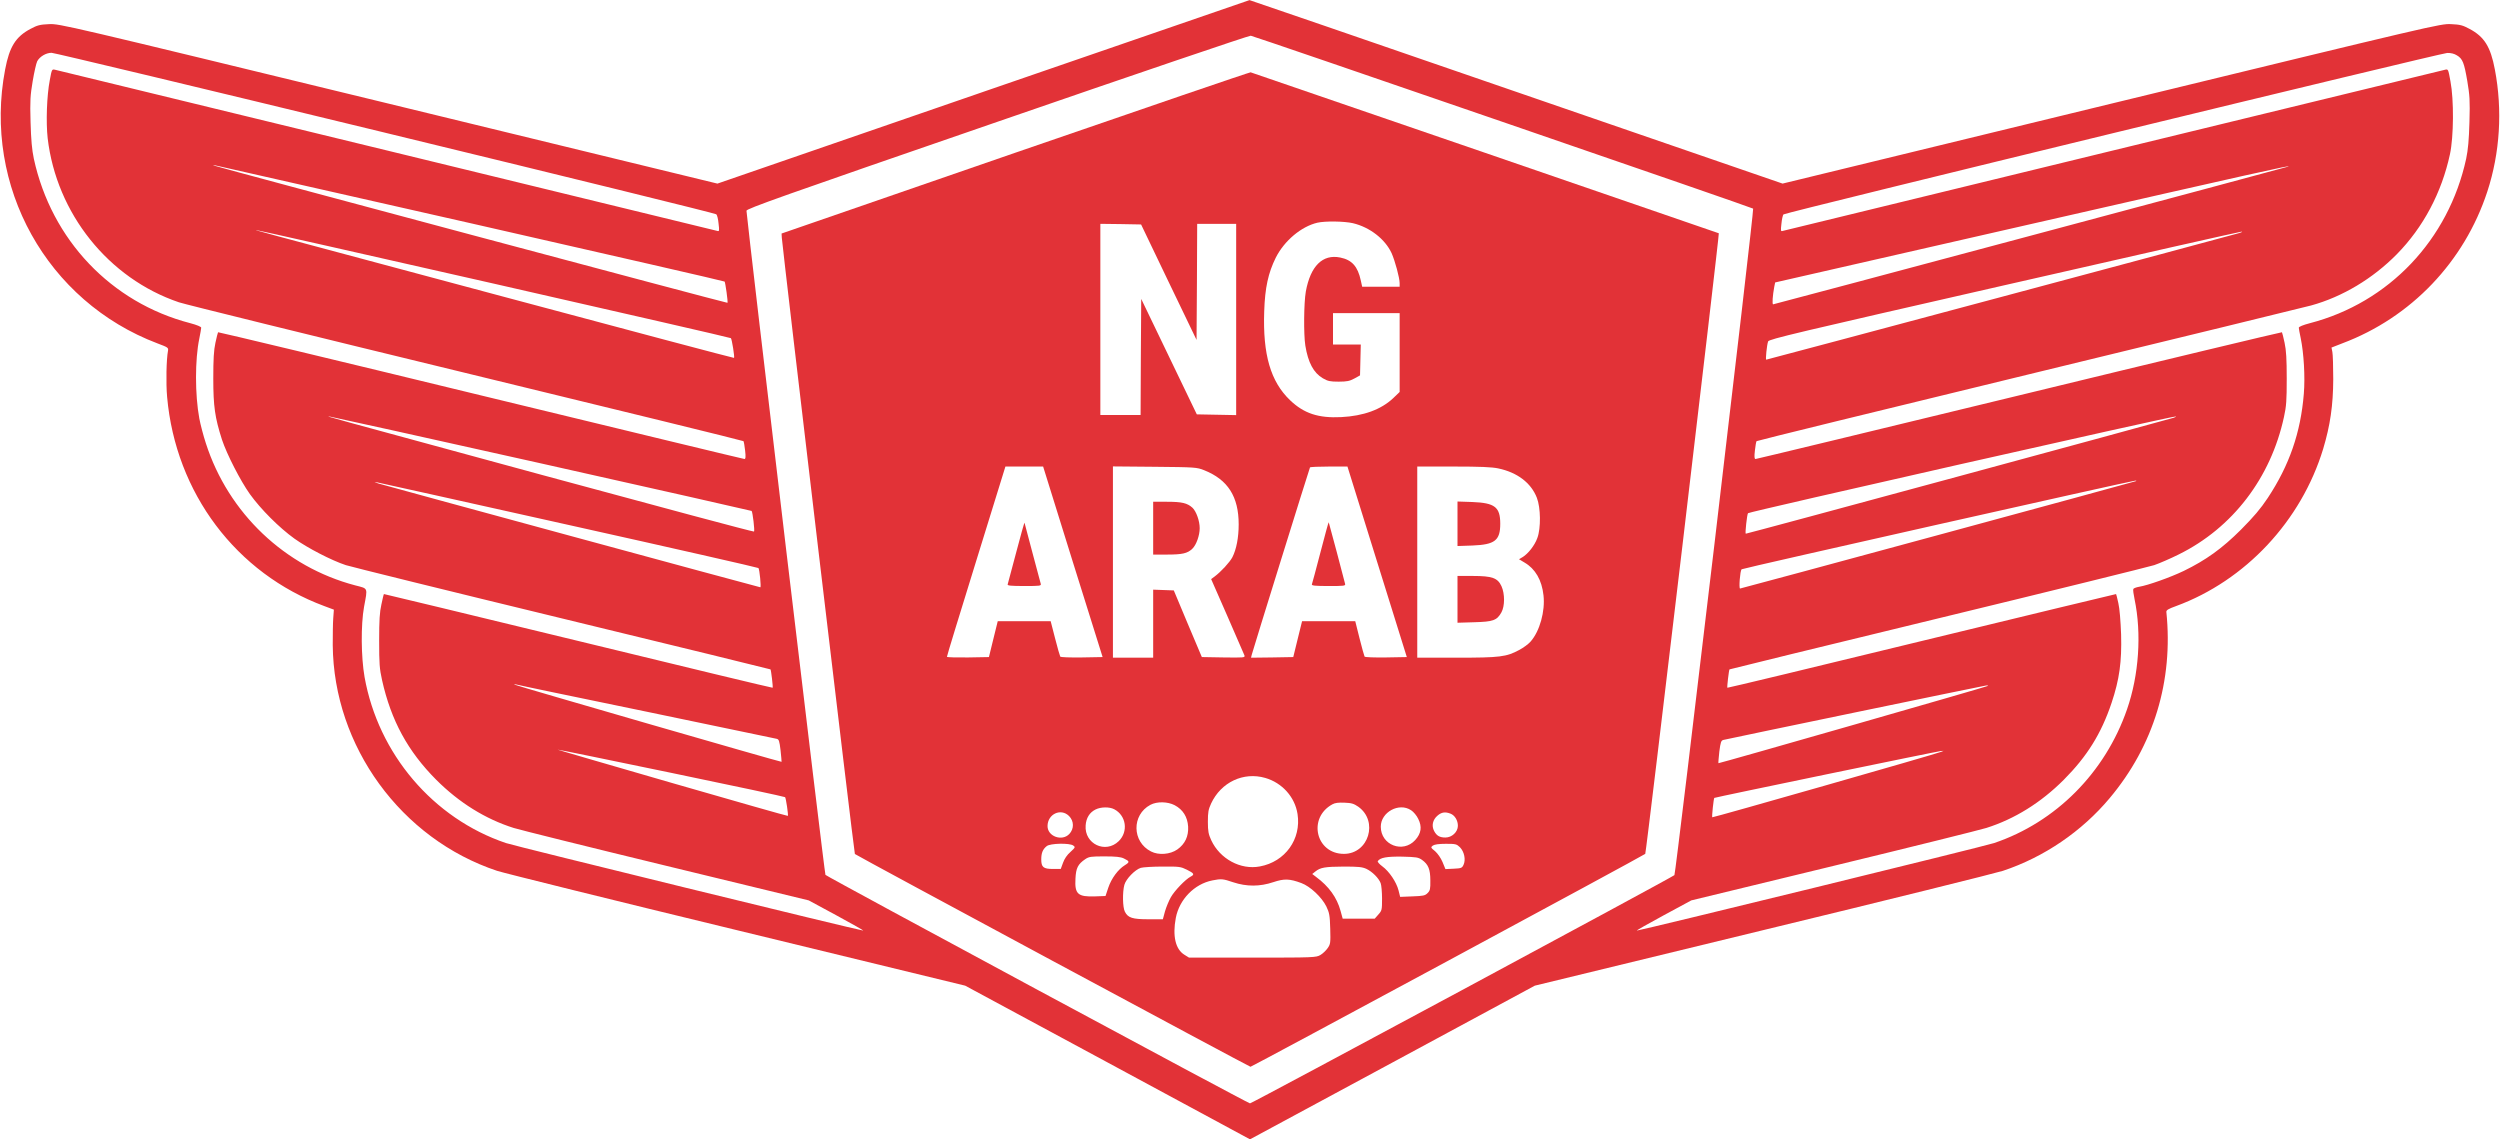 <?xml version="1.0" standalone="no"?>
<!DOCTYPE svg PUBLIC "-//W3C//DTD SVG 20010904//EN"
 "http://www.w3.org/TR/2001/REC-SVG-20010904/DTD/svg10.dtd">
<svg version="1.0" xmlns="http://www.w3.org/2000/svg"
 width="1988pt" height="906pt" viewBox="0 0 1988 906"
 preserveAspectRatio="xMidYMid meet">
<g transform="translate(0,906) scale(0.1,-0.1)"
fill="#e23237" stroke="none">
<path d="M7820 8330 l-2115 -730 -2615 636 c-2580 627 -2616 636 -2700 632
-73 -3 -94 -9 -148 -38 -117 -62 -167 -142 -201 -322 -178 -930 332 -1846
1212 -2179 83 -31 87 -34 83 -58 -13 -67 -17 -258 -7 -368 68 -763 549 -1403
1251 -1663 l75 -28 -5 -68 c-3 -38 -4 -134 -4 -214 7 -804 543 -1541 1307
-1795 56 -18 917 -232 1912 -473 l1810 -440 1133 -611 1132 -611 1133 611
1132 611 1810 440 c996 241 1856 455 1912 473 328 109 628 314 849 578 351
418 507 934 451 1480 -2 15 15 25 76 47 553 203 997 678 1171 1251 56 187 79
345 80 554 0 99 -3 196 -7 216 l-7 35 87 34 c547 206 969 648 1152 1206 101
309 122 647 60 972 -34 180 -84 260 -201 322 -54 29 -75 35 -148 38 -84 4
-120 -5 -2700 -632 l-2615 -636 -2119 730 c-1166 402 -2119 730 -2120 729 -1
0 -953 -328 -2116 -729z m4131 -240 c1091 -375 1987 -685 1990 -689 9 -9 -615
-5289 -626 -5300 -20 -19 -3360 -1815 -3375 -1815 -17 0 -3358 1799 -3376
1817 -8 9 -614 5110 -628 5281 -1 16 272 113 1994 707 1097 379 2004 687 2016
685 11 -1 913 -310 2005 -686z m-8886 -86 c1441 -350 2625 -641 2631 -648 7
-6 15 -40 18 -74 7 -59 6 -63 -11 -58 -10 3 -1193 291 -2628 640 -1436 349
-2622 637 -2636 641 -26 6 -27 6 -43 -82 -24 -123 -31 -336 -17 -462 70 -598
483 -1115 1044 -1305 43 -15 1069 -268 2280 -562 1211 -294 2205 -538 2209
-542 3 -4 9 -37 13 -74 6 -51 4 -68 -5 -68 -7 0 -950 228 -2096 506 -1147 279
-2087 504 -2090 502 -2 -3 -12 -41 -21 -84 -13 -59 -17 -131 -17 -284 0 -221
13 -311 69 -486 39 -117 146 -326 222 -433 87 -121 233 -267 354 -354 105 -75
294 -173 409 -211 41 -13 817 -205 1724 -425 907 -220 1651 -402 1653 -404 5
-6 21 -141 17 -146 -2 -2 -697 165 -1546 372 -849 206 -1544 374 -1545 373 -2
-1 -11 -38 -20 -82 -14 -62 -18 -125 -18 -289 0 -183 3 -223 23 -313 72 -322
205 -566 431 -793 182 -182 391 -312 616 -383 44 -14 590 -150 1213 -301
l1133 -275 222 -120 c122 -66 217 -120 211 -120 -26 0 -2772 672 -2841 696
-579 196 -1015 709 -1124 1320 -28 160 -30 415 -4 559 29 156 34 143 -70 170
-559 147 -1009 574 -1188 1130 -20 61 -43 149 -52 197 -35 189 -35 470 0 636
8 40 15 79 15 86 0 8 -35 22 -87 36 -629 163 -1104 663 -1244 1308 -15 72 -22
148 -26 292 -5 171 -2 211 17 325 12 71 28 142 36 158 20 37 70 67 114 67 19
0 1214 -286 2655 -636z m16472 616 c46 -27 58 -59 83 -205 19 -114 22 -154 17
-325 -4 -144 -11 -220 -26 -292 -140 -645 -615 -1145 -1243 -1308 -53 -14 -88
-28 -88 -36 0 -7 7 -44 15 -82 25 -120 36 -310 25 -443 -25 -309 -115 -569
-287 -829 -57 -86 -111 -149 -212 -251 -151 -151 -281 -244 -456 -329 -106
-51 -286 -115 -355 -126 -23 -4 -44 -12 -46 -18 -3 -7 2 -43 10 -81 57 -273
35 -603 -60 -876 -174 -503 -566 -897 -1057 -1063 -69 -24 -2815 -696 -2841
-696 -6 0 89 54 211 120 l222 120 1133 275 c623 151 1169 287 1213 301 225 71
434 201 616 383 186 187 298 367 380 611 63 188 82 329 76 545 -4 108 -12 208
-22 249 -8 39 -17 71 -18 72 -1 1 -696 -167 -1545 -373 -849 -207 -1544 -374
-1546 -372 -4 5 12 140 17 146 2 2 746 184 1653 404 907 220 1683 412 1724
425 41 14 129 52 195 85 428 211 732 608 837 1093 19 86 22 131 22 306 0 153
-4 225 -17 284 -9 43 -19 81 -21 84 -3 2 -943 -223 -2090 -502 -1146 -278
-2089 -506 -2096 -506 -9 0 -11 17 -5 68 4 37 10 70 13 74 4 4 981 244 2172
533 1191 289 2198 535 2238 546 250 69 491 214 682 408 210 214 356 489 422
795 30 139 32 433 4 579 -18 99 -18 99 -45 92 -14 -4 -1200 -292 -2636 -641
-1435 -349 -2618 -637 -2628 -640 -17 -5 -18 -1 -11 58 3 34 11 68 16 73 13
15 5225 1282 5278 1284 29 1 57 -6 77 -19z m-15795 -1335 c1107 -252 2016
-460 2020 -464 6 -6 28 -163 23 -169 -3 -4 -4037 1074 -4075 1089 -20 7 -21 8
-3 5 12 -2 928 -210 2035 -461z m14453 450 c-20 -8 -4086 -1095 -4095 -1095
-9 0 -4 70 9 140 l7 34 2024 462 c1757 401 2107 479 2055 459z m-14266 -931
c1032 -235 1879 -429 1883 -433 8 -7 31 -152 25 -157 -2 -2 -835 219 -1853
492 -2136 572 -1952 522 -1940 523 6 1 854 -191 1885 -425z m13871 401 c-58
-18 -3747 -1005 -3755 -1005 -7 0 5 117 15 145 6 18 228 70 1876 446 1028 235
1878 427 1889 427 11 0 0 -6 -25 -13z m-13502 -1829 c921 -206 1676 -377 1679
-379 8 -9 26 -158 19 -164 -3 -4 -756 198 -1674 447 -1773 482 -1722 468
-1707 469 6 0 763 -167 1683 -373z m12987 362 c-73 -23 -3400 -925 -3403 -922
-6 5 10 151 18 163 6 11 3361 770 3400 769 8 0 2 -4 -15 -10z m-300 -504 c-19
-8 -3138 -854 -3148 -854 -11 0 0 140 12 153 8 8 3101 704 3131 705 8 0 11 -1
5 -4z m-12456 -350 c822 -183 1498 -337 1502 -341 9 -10 23 -153 15 -153 -9 0
-2981 808 -3036 825 -37 12 -39 13 -10 9 19 -4 707 -156 1529 -340z m611
-1483 c558 -116 1024 -213 1036 -216 18 -4 22 -16 31 -92 5 -49 9 -89 8 -91
-3 -4 -2117 607 -2124 614 -3 4 3 4 14 1 11 -4 477 -101 1035 -216z m10669
205 c-8 -7 -2140 -618 -2144 -615 -2 2 2 43 7 92 10 76 14 88 32 93 63 15
2074 432 2090 433 11 1 17 -1 15 -3z m-10470 -692 c493 -102 899 -189 904
-193 7 -7 27 -143 22 -149 -2 -2 -416 116 -922 262 -505 146 -914 265 -909
265 5 1 413 -83 905 -185z m10096 167 c-46 -19 -1815 -524 -1819 -520 -5 4 11
150 16 154 6 5 1784 373 1803 373 l20 1 -20 -8z"/>
<path d="M8075 7846 l-1860 -643 2 -34 c8 -106 575 -4895 581 -4900 17 -15
3136 -1692 3146 -1692 12 1 3125 1679 3139 1693 8 7 591 4930 585 4935 -4 2
-3710 1277 -3723 1280 -5 2 -847 -286 -1870 -639z m2684 -561 c134 -32 255
-126 307 -238 27 -61 64 -196 64 -239 l0 -28 -149 0 -149 0 -11 50 c-24 111
-70 163 -163 182 -140 29 -237 -67 -274 -270 -16 -91 -18 -341 -4 -430 22
-136 66 -217 139 -260 40 -23 57 -27 126 -27 67 0 88 5 125 25 l45 25 3 123 3
122 -111 0 -110 0 0 125 0 125 265 0 265 0 0 -314 0 -313 -52 -50 c-96 -90
-235 -141 -413 -150 -181 -9 -296 29 -406 134 -155 148 -218 363 -206 707 6
188 32 306 92 427 68 135 203 248 331 278 62 14 213 12 283 -4z m-1465 -469
l221 -459 3 461 2 462 155 0 155 0 0 -760 0 -761 -156 3 -157 3 -221 459 -221
459 -3 -461 -2 -462 -160 0 -160 0 0 760 0 760 162 -2 162 -3 220 -459z m-763
-2224 l237 -757 -166 -3 c-95 -1 -168 1 -171 7 -3 5 -22 70 -41 145 l-35 136
-210 0 -211 0 -35 -142 -35 -143 -167 -3 c-92 -1 -167 1 -167 5 -1 5 104 347
232 760 l233 753 150 0 150 0 236 -758z m1044 729 c189 -75 275 -210 275 -431
0 -104 -18 -198 -50 -261 -21 -40 -91 -116 -142 -154 l-27 -20 129 -294 c71
-162 132 -302 136 -313 5 -18 -2 -18 -167 -16 l-172 3 -112 265 -111 265 -82
3 -82 3 0 -271 0 -270 -160 0 -160 0 0 761 0 760 333 -3 c321 -3 334 -4 392
-27z m1376 -729 l236 -757 -165 -3 c-95 -1 -168 1 -171 7 -3 5 -21 70 -40 145
l-34 136 -211 0 -212 0 -35 -142 -35 -143 -168 -3 -168 -2 6 24 c10 40 458
1480 463 1489 2 4 70 7 151 7 l147 0 236 -758z m964 743 c151 -32 260 -115
306 -233 31 -79 33 -243 4 -320 -21 -59 -73 -125 -117 -152 l-29 -17 45 -27
c85 -50 137 -139 150 -261 14 -126 -30 -284 -102 -366 -17 -20 -58 -50 -90
-67 -104 -56 -153 -62 -499 -62 l-313 0 0 760 0 760 288 0 c214 0 305 -4 357
-15z m-1854 -2461 c135 -39 236 -152 257 -287 31 -200 -98 -380 -300 -417
-153 -29 -317 60 -386 208 -22 48 -27 71 -27 147 0 77 4 98 26 146 79 169 257
253 430 203z m-720 -217 c66 -35 102 -93 107 -170 4 -77 -24 -138 -86 -182
-57 -40 -149 -47 -209 -16 -152 77 -155 291 -5 371 53 28 137 26 193 -3z
m1460 -12 c162 -115 83 -375 -114 -375 -224 0 -290 286 -92 394 21 12 49 15
97 13 56 -2 74 -8 109 -32z m-1941 -20 c96 -50 114 -178 36 -254 -105 -102
-274 -22 -263 125 4 60 32 104 79 127 42 21 110 22 148 2z m2361 -8 c19 -12
45 -43 57 -69 31 -62 24 -115 -24 -168 -98 -108 -274 -40 -274 106 0 116 145
195 241 131z m-2720 -46 c40 -40 41 -102 2 -143 -58 -61 -174 -19 -173 64 1
95 106 144 171 79z m3033 19 c35 -13 60 -56 59 -98 -1 -49 -48 -92 -99 -92
-46 0 -70 14 -90 52 -22 42 -11 90 27 122 32 28 62 32 103 16z m-2999 -254
c17 -12 16 -15 -23 -51 -27 -23 -48 -55 -59 -86 l-18 -49 -62 0 c-76 0 -93 14
-93 76 0 51 12 81 44 106 27 22 182 26 211 4z m3075 -14 c34 -35 47 -99 28
-139 -12 -26 -18 -28 -79 -31 l-65 -3 -23 56 c-14 33 -38 67 -59 86 -36 29
-36 31 -18 45 14 9 46 14 104 14 78 0 85 -2 112 -28z m-2674 -88 c48 -23 49
-29 9 -54 -54 -33 -107 -105 -132 -179 l-22 -66 -82 -3 c-138 -5 -164 18 -157
141 4 84 19 115 78 155 30 20 45 22 152 22 90 0 129 -4 154 -16z m2372 -12
c50 -36 66 -75 66 -164 1 -68 -2 -80 -22 -100 -20 -20 -34 -23 -120 -26 l-98
-4 -13 52 c-17 66 -74 151 -129 191 -23 17 -39 35 -36 41 18 28 71 38 194 36
113 -3 128 -5 158 -26z m-1870 -78 c58 -29 63 -38 30 -55 -42 -22 -128 -112
-157 -163 -16 -28 -37 -79 -47 -113 l-17 -63 -114 0 c-128 0 -163 11 -188 60
-18 34 -20 156 -4 214 13 47 85 121 131 135 18 5 96 10 174 10 132 1 143 -1
192 -25z m1427 7 c47 -22 99 -74 114 -114 6 -16 11 -71 11 -122 0 -90 -1 -96
-29 -127 l-29 -33 -128 0 -127 0 -17 62 c-29 106 -93 195 -195 270 l-30 23 25
20 c40 32 76 38 225 39 116 0 147 -3 180 -18z m-1058 -107 c106 -35 211 -35
318 1 87 29 129 28 223 -7 71 -26 163 -113 199 -186 24 -50 28 -71 31 -177 3
-113 2 -122 -20 -154 -13 -19 -39 -44 -58 -55 -34 -20 -49 -21 -540 -21 l-505
0 -37 23 c-71 44 -95 149 -68 293 28 147 148 270 291 298 70 14 84 13 166 -15z"/>
<path d="M8081 4668 c-35 -134 -66 -249 -68 -255 -4 -10 26 -13 132 -13 125 0
136 1 131 18 -2 9 -32 121 -66 247 -33 127 -62 234 -63 238 -1 5 -31 -101 -66
-235z"/>
<path d="M9170 4860 l0 -210 108 0 c124 0 165 9 204 47 31 30 58 105 58 163 0
57 -27 133 -57 162 -42 38 -84 48 -204 48 l-109 0 0 -210z"/>
<path d="M10500 4667 c-35 -133 -65 -248 -68 -254 -3 -10 27 -13 133 -13 125
0 136 1 131 18 -2 9 -32 123 -66 252 -34 129 -63 236 -64 237 -2 2 -31 -106
-66 -240z"/>
<path d="M11590 4895 l0 -177 118 4 c179 7 222 40 222 173 0 133 -43 166 -222
173 l-118 4 0 -177z"/>
<path d="M11590 4294 l0 -186 133 4 c150 4 180 14 216 78 28 50 28 148 1 208
-30 66 -74 82 -227 82 l-123 0 0 -186z"/>
</g>
</svg>
